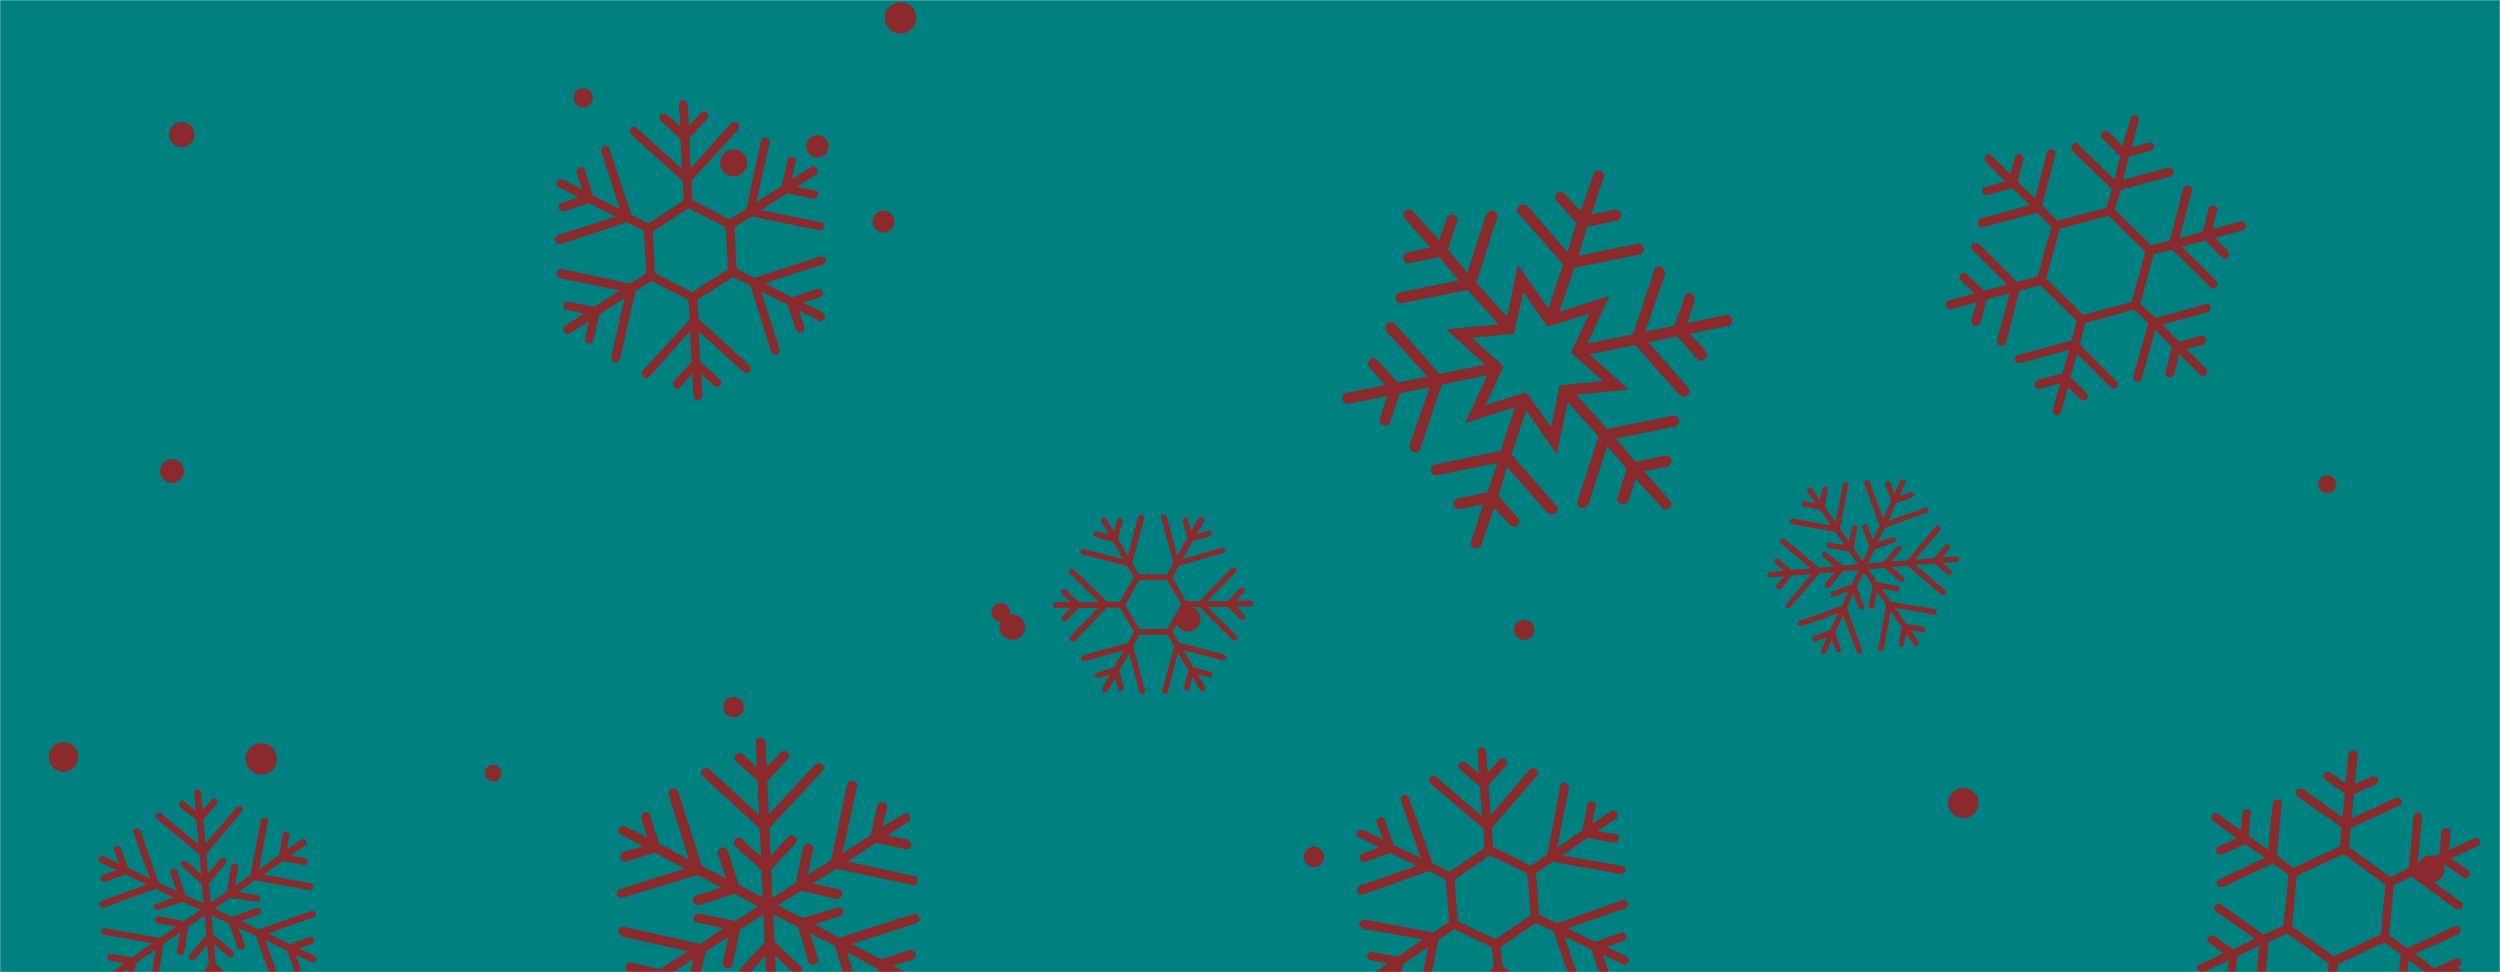 <svg xmlns="http://www.w3.org/2000/svg" version="1.1" xmlns:xlink="http://www.w3.org/1999/xlink" xmlns:svgjs="http://svgjs.com/svgjs" width="1440" height="560" preserveAspectRatio="none" viewBox="0 0 1440 560"><g mask="url(&quot;#SvgjsMask1004&quot;)" fill="none"><rect width="1440" height="560" x="0" y="0" fill="rgba(0, 128, 128, 1)"></rect><circle r="7.46" cx="1412.58" cy="564.26" filter="url(#SvgjsFilter1005)" fill="rgba(138, 42, 45, 1)"></circle><circle r="7.295" cx="104.735" cy="77.535" filter="url(#SvgjsFilter1005)" fill="rgba(138, 42, 45, 1)"></circle><circle r="5.9" cx="422.58" cy="407.27" filter="url(#SvgjsFilter1005)" fill="rgba(138, 42, 45, 1)"></circle><circle r="5.505" cx="335.975" cy="56.355" filter="url(#SvgjsFilter1005)" fill="rgba(138, 42, 45, 1)"></circle><circle r="5.12" cx="1340.5" cy="278.91" filter="url(#SvgjsFilter1005)" fill="rgba(138, 42, 45, 1)"></circle><circle r="5.86" cx="877.92" cy="362.78" filter="url(#SvgjsFilter1005)" fill="rgba(138, 42, 45, 1)"></circle><circle r="8.73" cx="1130.89" cy="462.53" filter="url(#SvgjsFilter1005)" fill="rgba(138, 42, 45, 1)"></circle><circle r="8.525" cx="36.575" cy="436.005" filter="url(#SvgjsFilter1005)" fill="rgba(138, 42, 45, 1)"></circle><circle r="7.795" cx="422.535" cy="93.815" filter="url(#SvgjsFilter1005)" fill="rgba(138, 42, 45, 1)"></circle><circle r="6.9" cx="99.08" cy="271.37" filter="url(#SvgjsFilter1005)" fill="rgba(138, 42, 45, 1)"></circle><circle r="5.88" cx="756.85" cy="493.59" filter="url(#SvgjsFilter1005)" fill="rgba(138, 42, 45, 1)"></circle><circle r="7.235" cx="684.235" cy="356.545" filter="url(#SvgjsFilter1005)" fill="rgba(138, 42, 45, 1)"></circle><circle r="9.05" cx="518.68" cy="10.31" filter="url(#SvgjsFilter1005)" fill="rgba(138, 42, 45, 1)"></circle><circle r="9.02" cx="150.44" cy="437.12" filter="url(#SvgjsFilter1005)" fill="rgba(138, 42, 45, 1)"></circle><circle r="7.88" cx="1400.18" cy="500.56" filter="url(#SvgjsFilter1005)" fill="rgba(138, 42, 45, 1)"></circle><circle r="4.795" cx="284.005" cy="445.295" filter="url(#SvgjsFilter1005)" fill="rgba(138, 42, 45, 1)"></circle><circle r="6.385" cx="470.875" cy="84.315" filter="url(#SvgjsFilter1005)" fill="rgba(138, 42, 45, 1)"></circle><circle r="6.31" cx="508.86" cy="127.67" filter="url(#SvgjsFilter1005)" fill="rgba(138, 42, 45, 1)"></circle><circle r="7.345" cx="583.055" cy="361.235" filter="url(#SvgjsFilter1005)" fill="rgba(138, 42, 45, 1)"></circle><circle r="5.36" cx="576.42" cy="352.72" filter="url(#SvgjsFilter1005)" fill="rgba(138, 42, 45, 1)"></circle><path d="M917.9 100.4L910.4 121.6 901.2 111.7C900.3 110.6 898.3 110.3 896.6 111.3 895.6 112.9 895.3 114.9 896.8 115.9L908 128.6 902.9 145.3 879.8 118.7C878.3 117.7 876.3 117.5 875.1 118.4 873.5 120 873.3 122 874.8 123L900.4 152.4 891.9 177.6 874.3 152.5 868.1 182.5 850.3 162.7 862.3 125.6C862.9 125.5 862.7 124.8 862.6 124.2 862.4 122.9 861.5 121.8 860.1 121.4 858.7 121.1 857 122.1 856 123.6L845.2 157.2 834 143.8 839.2 127.7C839.7 126.9 839.5 126.3 839.4 125.7 839.3 125.1 838.4 123.9 837 123.6 835.6 123.2 833.9 124.2 833.5 125.6L828.9 138.3 813.8 121.8C812.8 120.1 810.9 120.4 809.1 121.5 808 122.3 807.8 124.3 809.4 126L823.9 142.6 810.8 145.3C808.9 145.7 808 147.8 808.3 149.1 808.7 151 810.2 152 812.1 151.6L829 148.1 840.2 161.5 806.4 168.4C804.5 168.8 803.5 170.3 803.9 172.2 804.1 173.4 805.8 175.1 807.6 174.7L845.3 167 863.1 186.8 833 189.7 855.4 210 829.1 215.4 803.6 186.6C801.9 185 800 185.4 798.9 186.3 797.8 187.2 797.6 189.2 798.6 190.9L822.2 216.8 805.2 220.3 793.5 207.6C792.5 205.9 790.5 205.6 788.9 207.3 787.7 208.2 787.5 210.2 789.1 211.8L797.7 221.8 775.8 226.3C773.9 226.7 772.9 228.2 773.3 230.1S775.2 233 777.1 232.6L799 228.1 795.1 240.6C794.2 242.8 795.2 244.5 796.6 244.9 798.7 245.8 800.5 244.8 800.7 242.7L806.5 226.5 823.5 223.1 812 256.1C811.7 258.1 812.7 259.9 814.1 260.3 816.2 261.1 818 260.1 818.2 258.1L830.4 221.6 856.7 216.2 844 243.7 872.8 234.5 864.3 259.7 826.7 267.5C824.8 267.9 823.9 270 824.2 271.2 824.6 273.1 826.1 274.1 828 273.7L862.5 266.7 856.8 283.5 839.8 287C838 287.4 837 288.9 837.4 290.8 837.6 292 839.3 293.6 841.1 293.3L854.3 290.5 847.5 311.5C846.6 313.7 847.6 315.4 849.7 315.7 851 316 852.9 315.7 853.2 313.6L860.6 292.5 869.8 302.4C870.7 303.5 872.7 303.8 873.8 302.9 874.9 302 875.3 300.6 875.2 300 875.1 299.4 874.9 298.7 874.2 298.2L863.1 285.5 868.1 268.8 891.2 295.4C892.7 296.4 894.7 296.6 895.9 295.7 897 294.9 897.4 293.5 897.1 292.2 897 291.6 897 291.6 896.2 291.1L870.6 261.7 879.1 236.5 896.7 261.6 903 231.6 920.8 251.4 908.8 288.5C908.4 289.9 908.8 291.8 910.9 292.6 912.3 293 914.1 292 915 290.5L925.8 256.9 937 270.3 931.8 286.4C930.9 287.9 931.9 289.7 934 290.5 935.4 290.9 937.1 289.9 938.1 288.4L942.1 275.8 957.2 292.3C958.2 294 960.1 293.7 961.9 292.6 962.4 291.9 962.7 290.5 962.6 289.9 962.5 289.2 962.4 288.6 961.6 288.1L947.1 271.5 960.3 268.8C962.1 268.4 963 266.3 962.7 265L962.7 265C962.4 263.1 960.8 262.1 959 262.5L942 266 930.8 252.6 964.7 245.7C966.5 245.3 967.5 243.8 967.1 241.9S965.2 239 963.4 239.4L925.7 247.1 908 227.3 938.1 224.4 915.6 204.1 941.9 198.7 967.4 227.5C969.1 229.1 971 228.7 972.1 227.8 973.2 226.9 973.5 224.9 972.4 223.2L949.5 197.2 965.8 193.8 977.5 206.5C978.5 208.2 980.5 208.4 982.2 206.8 983.3 205.9 983.5 203.9 982.5 202.2L973.3 192.3 995.2 187.8C997.1 187.4 998.1 185.9 997.7 184S995.8 181.1 993.9 181.5L972 186 976 173.5C976.5 172.7 976.3 172.1 976.2 171.4 975.9 170.2 975.2 169.7 974.4 169.2 972.3 168.3 970.5 169.3 970.3 171.3L964.5 187.6 947.6 191 959.1 158C958.9 157.3 958.8 156.7 958.7 156.1 958.4 154.8 957.7 154.3 956.9 153.8 954.8 153 953 154 952.8 156L940.7 192.5 914.3 197.9 927 170.4 898.2 179.6 906.7 154.3 944.3 146.6C946.2 146.2 947.1 144.1 946.8 142.8 946.4 141 944.9 140 943 140.4L909.2 147.3 914.2 130.6 931.2 127.1C933 126.7 934 125.2 933.7 123.3S931.8 120.5 929.9 120.8L916.7 123.5 923.5 102.6C924 101.8 923.9 101.2 923.8 100.5 923.6 99.9 922.7 98.8 921.4 98.4 920 98.1 918.1 98.4 917.9 100.4ZM915.4 180.7L904.9 203.1 923.4 219.5 898.4 222 893.5 245.9 879 226 855.6 233.4 866.1 211 847.7 194.6 872 192.2 877.5 168.2 891.4 188.2 915.4 180.7Z" fill="rgba(138, 42, 45, 1)"></path><path d="M431.7 210.5L402.4 183.7 401.6 172.7 422.2 159.5 432.2 164.4 444.2 202.4C444.4 202.8 444.4 202.8 444.7 203.2 445.2 204 446.1 204.6 447.6 204.2 448.8 203.4 449.4 202.5 449 201L438.4 167.8 453.7 175.6 458.6 190.2C458.6 190.2 458.9 190.6 458.9 190.6 459.4 191.4 460.3 192 461.8 191.6 462.8 191.5 463.5 189.9 463.1 188.4L460.4 178.8 471.6 184.7C472.5 185.2 474 184.9 474.9 183.7S474.8 180.9 473.7 179.9L462.7 174.4 472 171.2C473.5 170.9 474.2 169.3 473.8 167.8 473.3 167 472.1 166.1 470.7 166.4L456.1 171.3 440.5 163.1 473.7 152.5C475.1 152.1 475.8 150.5 475.7 149.5 474.9 148.3 473.7 147.3 472.3 147.7L434.5 160 424.2 154.7 423.1 130.9 432.8 124.6 471.7 132.6C473 132.9 474.2 132.1 474.5 130.8S474 128.3 472.7 128L438.4 121 453.4 111.3 468 114.5C469.3 114.8 470.5 114 471.2 112.4S470.7 109.9 469.4 109.6L459 107.7 469.9 100.7C471.1 99.9 471.1 98.1 470.3 96.9 469.6 95.7 468.2 95.4 467 96.2L456.1 103.2 458.3 93.3C459 91.7 458.2 90.5 456.5 90.5 455.1 90.2 453.9 91 453.6 92.3L450.5 106.9 435.6 116.5 443.3 82.4C443.5 81.1 442.5 79.5 441.2 79.2S438.6 79.7 438.4 81L429.9 120.2 420.2 126.4 398.7 115.2 398.3 104 425.1 74.7C426.1 73.5 425.7 72 424.9 70.8 423.7 69.9 422.3 70.3 421.1 71L397.8 96.9 397 79.7 407.4 68.4C408.3 67.3 408 65.8 407.2 64.6 406.3 64 404.5 64 403.6 65.2L396.8 72.4 396.1 59.8C395.9 58.7 394.8 57.7 393.4 57.5 392 57.8 391 59 391.1 60.1L391.9 72.7 384 65.8C383.1 65.3 381.3 65.3 380.8 66.2 379.6 67 379.7 68 380.5 69.3 380.5 69.3 380.7 69.7 380.7 69.7L392 80.1 392.8 97.3 367 74C365.8 73 364.4 72.7 363.5 73.9 362.6 75.1 362.7 76.2 363.2 77 363.4 77.4 363.4 77.4 363.4 77.4L393.4 104.3 393.8 115.5 373.2 128.8 363.6 123.6 350.9 85.5C350.8 84.4 349.2 83.7 348.2 83.8 346.7 84.2 346 85.8 346.4 87.3L357 120.4 341.6 112.6 336.8 98C336.4 96.6 335.2 95.6 334 96.4 332.5 96.8 331.9 98.4 332 99.4L335.4 109.2 324.2 103.3C322.9 103 321.4 103.4 320.4 104.6 320.3 105.2 320.4 106.3 320.9 107.1 321.2 107.5 321.2 107.5 321.9 107.7L333.1 113.6 323.3 117C321.9 117.4 321.6 118.7 321.7 119.8 321.9 120.2 321.9 120.2 322.2 120.6 322.7 121.4 323.7 121.9 324.7 121.8L339.3 117 354.6 124.8 321.5 135.4C320.2 136.1 319.3 137.3 320.1 138.5 319.9 139.2 319.9 139.2 320.2 139.6 320.7 140.4 322 140.7 323.1 140.6L361.2 128 370.9 133.2 372.3 157.4 363 163.4 323.8 155C322.5 154.7 320.9 155.7 320.6 157S321.4 160 322.7 160.3L356.9 167.3 342.4 176.7 327.4 173.8C326.1 173.5 324.9 174.3 324.6 175.6 324.3 176.9 325.1 178.1 326.4 178.4L336.4 180.6 325.5 187.6C324.7 188.1 324 189.7 324.8 190.9 325.6 192.1 327.5 192.6 328.3 192L339.2 185 337.1 195C337 195.6 336.8 196.3 337.1 196.7 337.6 197.5 338.3 197.6 338.9 197.8 340.2 198.1 341.5 197.3 341.7 196L345.3 181.1 359.8 171.7 352.1 205.8C352 206.5 352.2 206.9 352.8 207.7 353 208.1 353.3 208.5 353.9 208.7 355.3 208.9 356.9 207.9 357.2 206.6L365.9 167.8 375.1 161.8 396.4 172.7 397.4 184 370.2 213.6C369.7 214.5 369.4 215.8 369.9 216.6 370.2 217 370.2 217 370.6 216.8 371.4 218 373.1 218 374.1 216.8L397.3 190.9 398.4 208.5 388 219.8C387.4 220.7 387.6 221.8 388.1 222.6 388.1 222.6 388.3 223 388.3 223 389.1 224.2 390.9 224.2 391.8 223.1L398.7 215.2 399.5 227.8C399.3 228.5 399.6 228.9 399.8 229.3 400.4 230.1 401.3 230.7 401.7 230.4 403.4 230.4 404.4 229.2 404.6 227.9L403.9 215.3 411.1 222C412.3 223 414 223 415 221.8 415.5 220.9 415.6 219.2 414.6 218.6L403.3 208.2 402.5 191 428.4 214.3C429.6 215.2 431.1 214.9 432.3 214.1 432.8 213.1 432.8 211.4 431.7 210.5ZM416.9 156.6L401.2 166.7 398.7 168.3 396.2 167.1 380 158.7 377.2 157.1 377.1 154.3 376.2 136 376.1 133.2 378.5 131.7 394.2 121.5 396.6 119.9 399.2 121.2 415.4 129.5 417.9 130.8 418.3 134 419.2 152.2 419.3 155 416.9 156.6Z" fill="rgba(138, 42, 45, 1)"></path><path d="M1419.5 570L1407.3 561.1 1416.4 556.6C1417.4 556.3 1418 554.9 1417.7 553.4 1416.8 552.3 1415.4 551.7 1414.4 552.1L1402.3 557.7 1391 549.4 1415.7 538.3C1417.2 537.4 1417.8 536 1417 535 1416.6 533.5 1415.2 532.9 1413.7 533.7L1386.5 546.1 1376.1 538.9 1378.9 509.7 1389 504.9 1414.7 523.7C1415.1 523.7 1415.6 523.8 1416.1 523.8 1416.6 523.9 1417.6 523.5 1418.1 523.1 1419.2 521.7 1418.9 520.2 1417.5 519.6L1394 502.5 1406.6 496.9 1418.8 505.3C1418.8 505.8 1419.2 505.8 1419.7 505.9 1420.7 505.9 1421.7 505.6 1422.3 504.6 1422.8 503.7 1422.5 502.3 1421.6 501.2L1411.6 494.5 1427.3 487.3C1428.3 486.9 1428.9 485.5 1428.5 484 1427.7 483 1426.3 482.4 1425.3 482.8L1410.7 489.6 1411.6 479.5C1411.7 478.1 1410.4 477 1409.4 476.9 1408 476.8 1406.5 477.6 1406.3 479L1405.1 491.9 1392.6 497.5 1395.1 470.7C1395.2 469.3 1394.3 468.3 1392.9 468.1 1391.5 468 1390.4 468.9 1390.3 470.3L1387.5 499.9 1376.9 505.2 1353 488 1354 477 1381.7 464.2C1383.2 463.8 1383.9 462 1383 460.9 1382.6 459.4 1381.2 459.3 1379.7 459.7L1354.5 471.3 1355.8 457.4 1368.4 451.8C1369.4 451.4 1370.1 449.6 1369.7 448.6S1367.4 446.9 1366 447.3L1356.4 451.7 1358 434.9C1358.1 433.5 1356.7 432.4 1355.3 432.3 1354.4 432.2 1352.8 433 1352.7 434.4L1351.1 451.2 1342.1 445C1341.1 444.4 1339.7 444.3 1338.6 445.6 1338.1 446.6 1338.4 448.5 1339.3 449.1L1350.6 456.9 1349.3 470.8 1326.7 454.6C1325.3 454 1323.9 453.9 1322.8 455.2 1322.2 456.2 1322.5 458.1 1323.4 458.7L1348.7 476.5 1347.7 487.5 1321 499.9 1311.5 492.7 1314.3 463.1C1314.5 461.7 1313.6 460.6 1312.2 460.5 1310.7 460.4 1309.2 461.2 1309.1 462.6L1306.5 489.4 1295.2 481.6 1296.4 468.7C1296.6 467.2 1295.7 466.2 1294.3 466.1 1292.8 465.9 1291.8 466.8 1291.7 468.2L1290.7 478.3 1277.6 468.8C1276.7 468.3 1274.8 468.5 1274.2 469.5 1273.6 470.8 1273.4 472.3 1274.8 472.9L1288.3 482.8 1277.8 487.6C1276.7 488.5 1276.1 489.9 1276.5 490.9 1276.9 491.9 1277.8 492.5 1278.8 492.6 1278.8 492.6 1279.2 492.6 1279.8 492.2L1293.3 486.2 1304.6 494 1278.4 506.5C1276.9 506.8 1276.3 508.2 1277.1 509.8 1277.6 510.3 1278 510.8 1279 510.9 1279.4 510.9 1279.9 511 1280.4 511L1309.2 497.3 1318.2 504 1315.4 533.1 1303.8 538.3 1279.4 521.1C1278.1 520 1276.6 520.3 1276 521.7 1275 522.6 1275.3 524 1276.6 525.1L1298.8 540.7 1286.2 546.8 1275.3 539C1274.4 538.4 1272.9 538.8 1271.9 539.6 1271.3 541 1271.2 542.5 1272.5 543.1L1280.6 549.1 1267 555.6C1265.5 555.9 1265.4 557.3 1265.8 558.8 1266.2 559.3 1267.1 559.9 1268.1 560 1268.1 560 1268.5 560 1269 560.1L1283.6 553.3 1282.5 565.2C1282.4 566.2 1283.2 567.7 1284.7 567.8 1286.1 568 1287.2 566.6 1287.3 565.7L1288.7 550.9 1301.3 544.8 1298.6 574C1298.4 575.4 1299.8 576.5 1301.2 576.6S1303.7 575.9 1303.8 574.5L1306.8 542.4 1317.4 537.7 1341.3 554.9 1340.2 567.3 1312 580.1C1310.9 580.9 1310.3 582.3 1310.6 583.8 1311.1 584.3 1312 584.9 1312.9 585 1313.4 585 1313.9 585.1 1314.4 584.6L1339.6 573 1338.3 586.9 1325.7 592.9C1324.7 593.3 1324.1 594.7 1324.4 596.2 1325.3 597.2 1326.7 597.8 1327.7 597.5L1337.8 592.6 1336.3 607.9C1336.2 608.9 1337.5 610.4 1338.5 610.5 1339.9 610.7 1341.5 609.4 1341.6 608.4L1343 593.1 1351.6 599.7C1352 599.7 1352.5 599.8 1353 599.8 1354 599.9 1355 599.5 1355.5 599.1 1356.1 597.7 1355.8 596.2 1354.9 595.2L1343.6 587.4 1344.9 573.5 1367.5 589.6C1368.8 590.7 1370.3 590.4 1370.9 589.5 1371.9 588.1 1371.6 586.6 1370.7 585.6L1345.4 567.8 1346.6 555.4 1373.3 542.9 1382.8 549.6 1379.8 581.6C1379.7 583.1 1380.5 584.1 1382 584.3 1383.4 584.4 1384.4 583.5 1384.6 582.1L1387.3 552.9 1398.6 561.2 1397.2 576C1397.1 577 1398.4 578.6 1399.8 578.7 1401.3 578.8 1402.4 577.5 1402.5 576.5L1403.6 564.6 1416.7 574C1417.1 574.1 1417.1 574.1 1417.6 574.1 1418.6 574.2 1419.6 573.8 1420.1 573.4 1420.7 572 1420.4 570.5 1419.5 570ZM1347.1 549.6L1344.1 550.8 1341.9 549.1 1322.5 535.2 1320.2 533.6 1320.5 530.7 1322.7 507.3 1323 504.4 1325.5 503.2 1347.2 493.2 1349.7 492 1352.4 493.7 1371.4 507.6 1374.1 509.3 1373.8 512.1 1371.6 535.5 1371.3 538.4 1368.3 539.6 1347.1 549.6Z" fill="rgba(138, 42, 45, 1)"></path><path d="M895.4 582.3L865.5 556.3 864.4 545.4 884.6 531.6 894.8 536.3 907.7 573.9C908 574.3 908 574.3 908.3 574.7 908.8 575.5 909.7 576 911.2 575.6 912.4 574.8 912.9 573.9 912.5 572.4L901.1 539.5 916.6 546.9 921.8 561.4C921.8 561.4 922.1 561.8 922.1 561.8 922.6 562.6 923.6 563.1 925 562.7 926.1 562.5 926.7 560.9 926.3 559.4L923.3 549.9 934.7 555.5C935.6 556 937.1 555.6 938 554.4S937.8 551.6 936.6 550.7L925.5 545.5 934.8 542C936.2 541.6 936.9 540 936.5 538.6 935.9 537.8 934.7 536.8 933.3 537.3L918.8 542.5 903 534.7 935.9 523.3C937.4 522.8 938 521.2 937.9 520.2 937 519 935.8 518.1 934.4 518.5L897 531.8 886.5 526.8 884.8 503 894.3 496.4 933.4 503.4C934.7 503.7 935.9 502.9 936.2 501.6S935.6 499 934.3 498.8L899.9 492.7 914.5 482.6 929.2 485.4C930.5 485.6 931.7 484.8 932.4 483.2S931.8 480.7 930.5 480.4L920.1 478.8 930.8 471.5C932 470.7 931.9 469 931.1 467.8 930.3 466.6 929 466.4 927.8 467.2L917.1 474.5 919 464.5C919.6 462.9 918.8 461.7 917.1 461.7 915.7 461.4 914.5 462.3 914.3 463.6L911.5 478.3 896.9 488.3 903.7 454C903.9 452.7 902.8 451.1 901.5 450.8S899 451.4 898.7 452.7L891.3 492.1 881.8 498.6 860 487.9 859.3 476.8 885.3 446.8C886.3 445.6 885.8 444.1 885 442.9 883.8 442 882.4 442.4 881.2 443.2L858.6 469.7 857.3 452.5 867.4 441C868.3 439.8 867.9 438.3 867.1 437.1 866.2 436.6 864.5 436.6 863.5 437.8L857 445.2 855.9 432.6C855.7 431.5 854.5 430.6 853.2 430.4 851.7 430.8 850.8 432 851 433L852 445.7 844 439C843 438.5 841.3 438.5 840.8 439.4 839.6 440.2 839.7 441.3 840.6 442.5 840.6 442.5 840.8 442.9 840.8 442.9L852.4 453 853.7 470.2 827.2 447.6C826 446.7 824.6 446.4 823.7 447.6 822.8 448.8 822.9 449.9 823.5 450.7 823.7 451.1 823.7 451.1 823.7 451.1L854.4 477.2 855.1 488.4 834.9 502.2 825.1 497.3 811.5 459.5C811.3 458.4 809.7 457.8 808.6 457.9 807.2 458.3 806.5 459.9 807 461.4L818.4 494.3 802.9 486.9 797.6 472.4C797.2 471 796 470 794.8 470.9 793.4 471.3 792.7 472.9 792.9 473.9L796.6 483.6 785.2 478C783.9 477.8 782.4 478.2 781.5 479.4 781.3 480.1 781.5 481.1 782 481.9 782.3 482.3 782.3 482.3 783 482.4L794.4 488 784.7 491.7C783.2 492.2 783 493.5 783.1 494.6 783.4 494.9 783.4 494.9 783.7 495.3 784.2 496.1 785.1 496.7 786.2 496.5L800.7 491.3 816.2 498.7 783.3 510.1C782.1 510.9 781.2 512.2 782 513.3 781.9 514 781.9 514 782.1 514.4 782.7 515.2 784 515.4 785.1 515.3L822.9 501.7 832.7 506.6 834.7 530.8 825.6 537.1 786.2 529.7C784.9 529.4 783.3 530.5 783 531.8S783.9 534.8 785.2 535L819.6 541.1 805.3 550.9 790.3 548.4C788.9 548.1 787.7 549 787.5 550.3 787.2 551.6 788.1 552.8 789.4 553.1L799.4 554.9 788.7 562.3C787.9 562.8 787.3 564.4 788.1 565.6 788.9 566.8 790.9 567.2 791.7 566.6L802.4 559.3 800.5 569.3C800.4 570 800.2 570.6 800.5 571 801.1 571.8 801.7 572 802.4 572.1 803.7 572.3 804.9 571.5 805.2 570.2L808.3 555.2 822.6 545.5 815.8 579.8C815.7 580.4 815.9 580.8 816.5 581.6 816.8 582 817 582.4 817.7 582.6 819 582.8 820.6 581.7 820.9 580.4L828.5 541.4 837.6 535.2 859.2 545.5 860.5 556.8 834.1 587C833.6 588 833.4 589.3 833.9 590.1 834.2 590.5 834.2 590.5 834.6 590.2 835.4 591.4 837.1 591.4 838 590.2L860.6 563.7 862.1 581.2 852 592.8C851.5 593.7 851.7 594.8 852.2 595.6 852.2 595.6 852.5 596 852.5 596 853.3 597.2 855 597.2 855.9 596L862.6 587.9 863.7 600.5C863.6 601.2 863.9 601.6 864.1 602 864.7 602.8 865.6 603.3 866 603 867.7 603 868.6 601.8 868.9 600.5L867.8 587.8 875.2 594.4C876.4 595.3 878.2 595.3 879.1 594.1 879.6 593.1 879.6 591.4 878.6 590.9L867.1 580.8 865.8 563.6 892.3 586.2C893.5 587.1 895 586.7 896.2 585.9 896.7 585 896.7 583.2 895.4 582.3ZM879.2 528.8L863.8 539.4 861.4 541 858.9 539.9 842.4 531.9 839.6 530.4 839.4 527.6 838 509.4 837.8 506.6 840.2 504.9 855.7 494.4 858.1 492.7 860.6 493.9 877.1 501.8 879.6 503 880 506.2 881.5 524.4 881.6 527.2 879.2 528.8Z" fill="rgba(138, 42, 45, 1)"></path><path d="M1187.1 237.6L1191.2 223.1 1198.5 230C1199.2 230.8 1200.7 230.9 1202 230.1 1202.7 228.9 1202.8 227.4 1202 226.6L1192.6 217.2 1196.4 203.8 1215.5 222.9C1216.8 224.1 1218.3 224.2 1219 223 1220.2 222.2 1220.3 220.6 1219 219.5L1197.9 198.4 1201 186.1 1229.3 178.4 1237.4 186.2 1228.8 216.9C1228.9 217.3 1229 217.8 1229.1 218.3 1229.3 218.7 1230 219.5 1230.6 219.9 1232.2 220.4 1233.5 219.6 1233.6 218.1L1241.4 190.1 1251 199.9 1247.5 214.3C1247 214.4 1247.1 214.9 1247.2 215.3 1247.5 216.3 1248.2 217.1 1249.3 217.3 1250.3 217.5 1251.6 216.7 1252.3 215.5L1255.1 203.8 1267.3 215.9C1268 216.7 1269.5 216.8 1270.8 215.9 1271.4 214.8 1271.5 213.2 1270.8 212.4L1259.3 201.1 1269 198.5C1270.4 198.1 1271 196.5 1270.7 195.6 1270.4 194.2 1269 193 1267.7 193.4L1255.1 196.8 1245.5 187 1271.5 179.9C1272.9 179.6 1273.5 178.4 1273.2 177 1272.8 175.6 1271.6 174.9 1270.2 175.3L1241.5 183.1 1232.8 175 1240.5 146.5 1251.2 143.7 1272.9 165.1C1273.8 166.4 1275.7 166.4 1276.4 165.2 1277.7 164.3 1277.3 162.9 1276.5 161.7L1256.8 142.2 1270.2 138.5 1279.8 148.3C1280.5 149.1 1282.5 149.1 1283.3 148.4S1284.1 145.7 1283.2 144.4L1275.8 137 1292 132.6C1293.4 132.2 1293.9 130.6 1293.5 129.2 1293.3 128.3 1292 127.1 1290.6 127.5L1274.4 131.9 1277 121.3C1277.2 120.2 1276.8 118.8 1275.2 118.3 1274.1 118.1 1272.4 119 1272.2 120.1L1268.8 133.4 1255.4 137.1 1262.5 110.3C1262.6 108.7 1262.3 107.3 1260.6 106.8 1259.6 106.6 1257.8 107.5 1257.6 108.6L1249.8 138.6 1239.2 141.4 1218.2 120.8 1221.5 109.4 1250.3 101.6C1251.7 101.3 1252.3 100.1 1252 98.7 1251.6 97.3 1250.3 96.2 1248.9 96.5L1222.9 103.6 1226.3 90.2 1238.8 86.8C1240.2 86.5 1240.9 85.3 1240.5 83.9 1240.1 82.5 1238.9 81.8 1237.5 82.2L1227.8 84.8 1232.1 69.3C1232.3 68.2 1231.3 66.5 1230.3 66.3 1228.7 66.2 1227.3 66.6 1227.3 68.1L1222.7 84.2 1214.5 76C1213.3 75.3 1211.8 75.3 1211 76 1210.2 76.7 1210 77.7 1210.2 78.7 1210.2 78.7 1210.4 79.1 1210.9 79.5L1221.3 90.1 1217.9 103.4 1197 83.2C1196.2 82 1194.7 81.9 1193.6 83.2 1193.2 83.8 1192.9 84.4 1193.1 85.3 1193.3 85.7 1193.4 86.2 1193.5 86.7L1216.4 108.8 1213.4 119.6 1185.1 127.2 1176.2 118.2 1183.8 89.3C1184.3 87.7 1183.5 86.4 1182 86.3 1180.8 85.6 1179.5 86.5 1179 88.1L1172.2 114.3 1162.1 104.6 1165.5 91.8C1165.8 90.7 1164.9 89.4 1163.7 88.8 1162.2 88.7 1160.8 89.1 1160.7 90.6L1157.9 100.3 1147.1 89.8C1146.3 88.5 1144.9 88.9 1143.6 89.7 1143.3 90.3 1143.1 91.4 1143.3 92.3 1143.3 92.3 1143.4 92.8 1143.6 93.2L1155.1 104.5 1143.5 107.7C1142.6 107.9 1141.4 109.2 1141.8 110.6 1142.2 112 1143.8 112.6 1144.8 112.3L1159.1 108.4 1169.2 118.1 1140.9 125.8C1139.5 126.2 1139 127.8 1139.4 129.2S1140.9 131.2 1142.3 130.9L1173.4 122.5 1181.6 130.7 1173.8 159.1 1161.8 162.4 1139.9 140.5C1138.8 139.8 1137.2 139.7 1136 140.5 1135.6 141.1 1135.4 142.2 1135.7 143.1 1135.8 143.6 1135.9 144 1136.5 144.4L1156.2 163.9 1142.8 167.5 1132.7 157.8C1132 157 1130.5 157 1129.2 157.8 1128.5 159 1128.5 160.5 1129.2 161.3L1137.2 169 1122.4 173.1C1121.5 173.3 1120.5 175.1 1120.7 176 1121.1 177.4 1122.9 178.4 1123.8 178.2L1138.6 174.1 1135.4 184.4C1135.6 184.9 1135.7 185.4 1135.8 185.8 1136.1 186.8 1136.8 187.6 1137.4 187.9 1138.9 188 1140.2 187.2 1140.8 186L1144.2 172.6 1157.6 169 1150.4 195.8C1149.9 197.4 1150.7 198.7 1151.8 198.9 1153.4 199.5 1154.7 198.6 1155.4 197.5L1163.2 167.5 1175.2 164.2 1196.2 184.9 1193.3 196.1 1162.3 204.5C1160.9 204.9 1160.2 206.1 1160.6 207.5 1161 208.9 1162.1 209.5 1163.5 209.2L1191.8 201.5 1188 215 1173.6 218.9C1172.7 219.1 1171.7 220.9 1172 222.3 1172.4 223.7 1174.1 224.2 1175 224L1186.6 220.8 1182.3 236.4C1182.5 236.9 1182.5 236.9 1182.6 237.3 1182.8 238.3 1183.5 239.1 1184.1 239.4 1185.6 239.5 1186.9 238.6 1187.1 237.6ZM1180.8 162.7L1178.6 160.3 1179.4 157.6 1185.6 134.6 1186.4 131.9 1189.1 131.1 1211.8 125 1214.6 124.2 1216.6 126.2 1233.6 143 1235.6 144.9 1235 148 1228.7 170.6 1228 173.8 1225.3 174.6 1202.6 180.7 1199.8 181.5 1197.6 179 1180.8 162.7Z" fill="rgba(138, 42, 45, 1)"></path><path d="M1115 303.2L1098.6 322.8 1089.3 323.4 1094.9 316.8C1095.7 316.3 1095.4 315.3 1094.8 314.5 1094.2 314.2 1093 314.2 1092.7 314.8L1084.9 323.7 1075.8 324.6 1079.8 316.4 1091.1 312.4C1091.1 312.4 1091.3 312.3 1091.3 312.3 1091.8 311.9 1092 311 1091.9 310.3 1091.4 309.5 1090.7 309.2 1089.8 309.5L1081.6 312.4 1085.7 304.1 1109.5 295.3C1109.5 295.3 1110 295.4 1110 295.4 1110.5 295 1110.7 294.1 1110.6 293.4 1110.3 292.5 1109.2 292 1108.4 292.6L1087.5 300.1 1092.1 289.9 1101.5 286.5C1101.5 286.5 1101.5 286.5 1101.7 286.3 1102.3 286 1102.6 285.3 1102.5 284.6 1102 283.8 1101.1 283.2 1100.2 283.5L1094 285.8 1097.4 278.4C1098 277.6 1097.5 276.8 1096.8 276.5 1096 275.9 1095.1 276.1 1094.6 277.2L1091 284.4 1089.2 278.3C1088.6 277.5 1087.8 276.9 1087 277.5 1086 277.7 1085.7 278.4 1086 279.3L1089.4 288.7 1084.6 298.6 1076.9 277.5C1076.8 276.8 1075.7 276.3 1074.7 276.6 1074.2 277 1073.6 277.8 1073.9 278.8L1082.7 302.7 1078.7 310.9 1075.8 302.8C1075.5 301.8 1074.6 301.7 1073.6 302 1072.9 302.1 1072.5 303.1 1072.6 303.8L1076.8 314.9 1073 323.4 1067.7 315.8 1069.8 304.2C1069.9 303.4 1069.4 302.6 1068.5 302.4 1067.9 302.1 1066.8 302.8 1066.7 303.7L1065.1 312.1 1059.8 304.5 1064.6 279.4C1064.7 278.5 1064.2 277.7 1063.3 277.6 1062.4 277.4 1061.6 278 1061.5 278.8L1057.3 300.8 1051.1 291.9 1052.8 282.1C1053 281.2 1052.4 280.4 1051.6 280.3 1050.7 280.1 1049.9 280.7 1049.7 281.6L1048.3 288 1043.8 281.4C1043.2 280.6 1042.3 280.5 1041.5 281 1040.7 281.6 1040.6 282.4 1041.1 283.2L1045.7 289.8 1039.5 288.7C1038.6 288.5 1037.8 289.1 1037.6 290S1038 291.6 1038.9 291.8L1048.3 293.5 1054.7 302.7 1032.8 298.7C1031.9 298.6 1031.1 299.1 1031 300 1030.8 300.9 1031.4 301.7 1032.3 301.9L1057.2 306.4 1062.5 314 1054 312.5C1053.1 312.3 1052.4 312.8 1052.2 313.7 1052 314.6 1052.6 315.4 1053.5 315.6L1065.1 317.7 1070.2 325 1061.3 325.7 1052.1 318.1C1051.5 317.7 1050.3 317.8 1050 318.4 1049.4 319.2 1049.5 319.9 1050 320.7L1056.6 326.3 1047.8 327 1028.2 310.6C1027.4 310 1026.7 310.1 1025.9 310.6 1025.3 311.4 1025.5 312.4 1025.9 312.9L1043.1 327.5 1031.9 328.2 1024.5 322.1C1023.9 321.3 1023 321.6 1022.2 322.1 1021.8 322.8 1021.9 323.9 1022.7 324.5L1027.5 328.6 1019.5 329.5C1018.6 329.3 1018 330.1 1018 331.3 1018.1 332 1018.9 332.6 1019.6 332.5L1027.8 331.9 1023.4 336.8C1022.8 337.6 1023.1 338.6 1023.8 339 1024.3 339.7 1025 339.6 1025.5 339.3 1025.8 339.1 1025.8 339.1 1026.1 338.9L1032.2 331.5 1043.4 330.8 1029.1 347.7C1028.3 348.3 1028.6 349.3 1029.1 350 1029.7 350.4 1030.5 350.3 1031 349.9 1031.2 349.7 1031.2 349.7 1031.2 349.7L1048.1 330.2 1056.9 329.5 1051.4 336.1C1050.8 336.9 1050.9 337.6 1051.4 338.4 1052.1 338.8 1053 338.9 1053.5 338.6 1053.7 338.4 1053.7 338.4 1054 338.2L1061.6 329 1070.5 328.3 1066.8 336.4 1055.7 340.6C1054.7 340.8 1054.3 341.9 1054.4 342.6 1054.9 343.4 1055.7 344 1056.5 343.5L1064.6 340.6 1061 348.9 1036.7 357.6C1036 357.7 1035.6 358.8 1035.7 359.5 1036.2 360.3 1037 360.9 1038 360.6L1058.9 353.1 1054.1 363 1045.1 366.2C1044.1 366.5 1043.7 367.6 1044.2 368.4 1044.3 369.1 1045.1 369.7 1046.1 369.4L1052.3 367.1 1048.9 374.5C1048.5 375.1 1048.8 376.1 1049.6 376.7 1050 376.8 1050.8 376.7 1051.3 376.3 1051.3 376.3 1051.5 376.1 1051.8 376L1055.2 368.5 1057.6 374.7C1057.7 375.4 1058.7 375.8 1059.4 375.7 1059.7 375.5 1059.7 375.5 1059.7 375.5 1060.5 375 1060.7 374.1 1060.3 373.6L1057.1 364.5 1061.7 354.3 1069.4 375.4C1069.9 376.2 1070.6 376.6 1071.5 376.3 1071.5 376.3 1071.8 376.1 1071.8 376.1 1072.3 375.7 1072.7 375.1 1072.4 374.1L1063.8 350.1 1067.6 342 1070.5 350.1C1071 350.9 1071.8 351.5 1072.6 351 1072.8 351.2 1073.1 351.1 1073.1 351.1 1073.6 350.7 1073.8 349.8 1073.7 349.1L1069.4 338 1073.5 329.7 1078.6 337.1 1076.5 348.7C1076.3 349.6 1077.1 350.6 1078 350.8 1078.7 350.7 1079.4 350.1 1079.8 349.5L1081.1 340.8 1086.4 348.4 1081.9 373.3C1081.8 374.2 1082.3 375 1083.2 375.2 1084.1 375.3 1084.9 374.8 1085.1 373.9L1089 352.1 1095.4 361.3 1093.7 370.6C1093.5 371.5 1094.1 372.3 1095 372.5S1096.7 372.1 1096.8 371.2L1097.9 365 1102.5 371.5C1103 372.3 1103.9 372.5 1104.7 371.9 1105.5 371.4 1105.7 370.5 1105.1 369.7L1100.6 363.1 1107.1 364.1C1107.5 364.1 1107.9 364.2 1108.2 364 1108.5 363.9 1108.8 363.2 1108.9 362.8 1109.1 361.9 1108.5 361.1 1107.6 360.9L1098 359.4 1091.6 350.2 1113.7 354C1114.1 354.1 1114.6 354.2 1114.9 354 1115.1 353.8 1115.5 353.2 1115.5 352.7 1115.7 351.8 1115.2 351 1114.3 350.9L1089.1 346.6 1083.8 339 1092.4 340.7C1092.8 340.8 1093.4 340.5 1093.6 340.3 1093.9 340.1 1094.2 339.9 1094.2 339.5 1094.4 338.6 1093.7 337.5 1093 337.6L1081.2 335.3 1076.1 327.9 1085.2 327 1094.2 334.8C1094.8 335.2 1095.7 335.3 1096.2 335 1096.5 334.8 1096.5 334.8 1096.3 334.5 1097.1 334 1097 332.8 1096.2 332.2L1089.6 326.7 1098.8 325.8 1118.3 342.6C1118.9 343 1119.6 342.9 1120.1 342.5 1120.4 342.3 1120.4 342.3 1120.4 342.3 1121 341.5 1121.2 340.6 1120.4 340L1103.2 325.4 1114.4 324.7 1121.8 330.8C1122.6 331.5 1123.3 331.3 1123.8 331 1123.8 331 1124.1 330.8 1124.1 330.8 1124.7 330 1124.4 329 1124 328.5L1118.8 324.3 1127 323.7C1127.2 323.6 1127.5 323.4 1127.7 323.2 1128 323 1128.4 322.4 1128.4 321.9 1128.1 321 1127.6 320.2 1126.6 320.5L1118.5 321.1 1122.8 316.1C1123.4 315.3 1123.1 314.3 1122.8 313.8 1122 313.2 1121 313.5 1120.2 314L1114 321.4 1103.1 322.4 1117.4 305.5C1118 304.6 1118 303.5 1117.3 303.1 1116.5 302.5 1115.6 302.4 1115 303.2Z" fill="rgba(138, 42, 45, 1)"></path><path d="M59.7 522.8L89.7 511.9 100.1 517 90 520.7C88.8 520.8 88.5 522 88.6 523.2 89.1 523.9 90.3 524.6 91.1 524.2L105.1 519.4 115.6 524.1 106.1 530.5 91.4 527.8C91.4 527.8 91 527.8 91 527.8 90.2 527.9 89.5 528.7 89.2 529.6 89.3 530.8 89.7 531.5 90.9 531.8L101.5 533.7 92.1 540.2 60.7 534.8C60.7 534.8 60.3 534.4 60.3 534.4 59.5 534.5 58.7 535.3 58.4 536.2 58.1 537.4 59 538.5 60.2 538.4L87.5 543.3 76.2 551.5 63.9 549.4C63.9 549.4 63.9 549.4 63.5 549.4 62.7 549.5 62 549.9 61.6 550.8 61.7 551.9 62.2 553.1 63.5 553.4L71.6 554.7 63.3 560.7C62.1 561.2 62.2 562.3 62.7 563.1 63.2 564.3 64.4 564.6 65.5 563.7L73.9 558.1 72.2 565.9C72.3 567.1 72.8 568.3 73.9 568.2 75.2 568.5 75.9 568 76.2 566.8L78.4 554.6 89.8 546.8 84.9 574.5C84.6 575.3 85.5 576.4 86.7 576.7 87.5 576.7 88.7 576.2 89 574.9L94.3 543.6 103.8 537.2 101.9 547.8C101.6 549 102.5 549.7 103.7 550 104.6 550.3 105.7 549.4 106 548.6L108.4 534 117.8 527.1 118.8 538.7 109.3 549.9C108.6 550.8 108.7 552 109.6 552.7 110 553.5 111.6 553.4 112.4 552.5L119.3 544.3 120.3 555.8 99.4 580.1C98.7 580.9 98.8 582.1 99.7 582.9 100.5 583.6 101.7 583.5 102.5 582.6L120.7 561.4 121.9 575 113.9 584.5C113.1 585.3 113.2 586.5 114.1 587.3 115 588 116.2 587.9 116.9 587L122.4 580.9 123.2 590.9C123.3 592.1 124.2 592.8 125.4 592.7 126.6 592.6 127.3 591.8 127.2 590.6L126.4 580.6 132.4 585.7C133.3 586.4 134.5 586.3 135.2 585.5S135.9 583.4 135 582.7L125.9 575 124.7 561.1 145.9 579C146.8 579.7 148 579.6 148.7 578.7 149.4 577.9 149.3 576.7 148.5 575.9L124.3 555.5 123.3 543.9 131.5 550.9C132.4 551.6 133.6 551.5 134.3 550.6 135 549.8 134.9 548.6 134 547.8L122.8 538.4 121.9 527.2 131.9 532 137.1 546C137.6 546.7 138.8 547.4 139.6 547 140.8 546.5 141.1 545.6 141 544.4L137.3 534.3 147.4 539.1 158.3 569.1C158.8 570.2 159.7 570.6 160.8 570.5 162 570 162.3 568.7 162.2 567.9L152.8 541.4 165.3 547.6 169.5 558.9C169.6 560.1 170.8 560.4 172 560.3 172.8 559.8 173.5 558.6 173 557.4L170.4 550 179.5 554C180.4 554.8 181.6 554.3 182.3 553 182.6 552.2 182.1 551 181.3 550.7L172 546.2 179.9 543.6C181 543.1 181.3 541.8 180.8 541.1 180.7 539.9 179.9 539.6 179.1 539.6 178.7 539.7 178.7 539.7 178.3 539.7L167 543.9 154.5 537.7 180.6 528.3C181.8 528.2 182.1 526.9 182 525.7 181.5 525 180.7 524.6 179.9 524.7 179.5 524.7 179.5 524.7 179.5 524.7L149 535.3 139 530.6 149.1 526.9C150.3 526.4 150.6 525.6 150.5 524.4 150.1 523.6 149.2 522.9 148.4 522.9 148 523 148 523 147.6 523L133.6 528.2 123.6 523.4 132.7 517.1 147.3 519.4C148.5 519.7 149.7 518.8 150 518 149.9 516.8 149.4 515.6 148.2 515.7L137.6 513.8 146.7 507 178.5 512.8C179.3 513.1 180.4 512.2 180.7 511.4 180.6 510.2 180.1 509 178.9 508.7L151.6 503.8 163 496 174.8 498.2C176 498.5 177.2 497.6 177.1 496.4 177.4 495.6 176.9 494.4 175.7 494.2L167.5 492.8 175.9 486.9C176.6 486.4 176.9 485.2 176.4 484.1 176 483.7 175.2 483.4 174.4 483.4 174.4 483.4 174 483.5 173.6 483.5L165.2 489.4 166.6 481.3C166.9 480.4 166 479.3 165.2 479 164.8 479 164.8 479 164.8 479 163.6 479.1 162.8 480 162.9 480.8L160.7 492.6 149.3 500.8 154.2 473.1C154.1 471.9 153.7 471.1 152.4 470.8 152.4 470.8 152 470.9 152 470.9 151.2 470.9 150.5 471.4 150.2 472.6L144.4 504 135.3 510.4 137.2 499.8C137.1 498.6 136.6 497.5 135.4 497.6 135.4 497.2 135 497.2 135 497.2 134.2 497.3 133.5 498.1 133.1 498.9L130.8 513.6 121.3 520 120.3 508.9 129.8 497.6C130.5 496.8 130.4 495.2 129.5 494.4 128.7 494.1 127.5 494.2 126.7 494.7L119.8 503.3 118.9 491.7 139.3 467.5C140 466.7 139.9 465.5 139.1 464.7 138.2 464 137 464.1 136.3 465L118.4 486.1 117.2 472.2 124.9 463.1C125.6 462.3 125.5 461.1 124.6 460.3S122.6 459.7 121.9 460.6L116.7 466.6 115.9 456.6C115.8 455.5 114.9 454.7 113.7 454.8 112.5 454.9 111.8 455.8 111.9 457L112.8 467 106.3 461.9C105.9 461.5 105.4 461.1 105 461.2 104.7 461.2 103.9 461.7 103.5 462.1 102.8 463 102.9 464.2 103.8 464.9L113.2 472.5 114.4 486.5 92.8 468.6C92.4 468.3 92 467.9 91.6 467.9 91.2 468 90.4 468.4 90 468.9 89.3 469.7 89.4 470.9 90.3 471.7L114.9 492.1 115.9 503.6 107.6 496.3C107.2 495.9 106.4 496 106 496 105.6 496.1 105.2 496.1 104.8 496.5 104.1 497.4 104.2 499 105.1 499.3L116.3 509.2 117.3 520.4 106.8 515.6 102 501.6C101.6 500.8 100.7 500.1 99.9 500.2 99.5 500.2 99.5 500.2 99.5 500.6 98.4 500.7 97.7 501.9 98.2 503.1L101.8 513.2 91.4 508.5 80.8 478.1C80.3 477.3 79.5 477 78.7 477.1 78.3 477.1 78.3 477.1 78.3 477.1 77.1 477.6 76.4 478.5 76.9 479.6L86.4 506.1 73.8 499.9 69.6 488.7C69.1 487.5 68.3 487.2 67.5 487.2 67.5 487.2 67.1 487.3 67.1 487.3 65.9 487.8 65.7 489 65.7 489.8L68.8 497.6 59.6 493.1C59.2 493.2 58.8 493.2 58.4 493.2 58 493.3 57.2 493.7 56.9 494.2 56.6 495.4 56.7 496.6 57.9 496.9L67.1 501.3 59.3 504C58.1 504.5 57.8 505.7 57.9 506.5 58.4 507.7 59.6 508 60.8 507.9L72.1 503.7 84.6 509.5 58.5 518.9C57.4 519.4 56.7 520.7 57.2 521.4 57.7 522.6 58.5 523.3 59.7 522.8Z" fill="rgba(138, 42, 45, 1)"></path><path d="M704.8 376.9L679.2 370.2 675.4 363.9 683.4 349.8 690.9 349.6 709.7 368.3C710 368.5 710 368.5 710.2 368.6 710.8 369 711.5 369 712.3 368.3 712.7 367.5 712.8 366.8 712.1 366L695.6 349.7 707.1 349.6 714.5 356.7C714.5 356.7 714.7 356.8 714.7 356.8 715.3 357.1 716 357.2 716.8 356.5 717.4 356.1 717.3 355 716.6 354.2L712 349.4 720.4 349.4C721.1 349.4 721.9 348.8 722.1 347.8S721.2 346.1 720.2 345.9L712 346.1 716.6 341.3C717.3 340.6 717.2 339.5 716.5 338.7 716 338.4 715 338.2 714.2 338.9L707.1 346.3 695.4 346.2 711.7 329.7C712.5 329.1 712.4 327.9 712 327.3 711.1 326.8 710.2 326.6 709.4 327.3L690.9 346.3 683.2 346.3 675.2 332.6 679 325.9 704.4 318.6C705.3 318.4 705.8 317.5 705.5 316.7S704.4 315.3 703.6 315.6L681.2 322 687 311.7 696.6 309C697.5 308.8 697.9 307.9 697.9 306.8S696.8 305.5 695.9 305.7L689.2 307.8 693.5 300.3C694 299.4 693.4 298.4 692.6 297.9 691.8 297.5 690.9 297.7 690.4 298.5L686.2 306 684.3 299.5C684.3 298.3 683.4 297.9 682.4 298.4 681.5 298.6 681.1 299.5 681.3 300.3L683.9 309.9 678.1 320.2 672.1 297.7C671.9 296.8 670.8 296.2 669.9 296.4S668.5 297.5 668.8 298.4L675.9 324.1 672.1 330.8 655.9 330.8 652.2 324.3 659 298.7C659.2 297.8 658.5 297 657.7 296.5 656.7 296.3 656 297 655.5 297.8L649.7 320.3 643.9 310.4 646.6 300.5C646.8 299.5 646.1 298.8 645.3 298.3 644.6 298.3 643.5 298.8 643.3 299.8L641.6 306.1 637.2 298.9C636.8 298.3 635.8 298.1 635 298.3 634.2 299 634 300 634.4 300.6L638.8 307.9 632 306.2C631.3 306.2 630.2 306.7 630.2 307.4 629.7 308.2 630.1 308.8 631 309.3 631 309.3 631.2 309.5 631.2 309.5L641.1 312.1 646.9 322 624.4 316.3C623.4 316.1 622.6 316.3 622.4 317.3 622.2 318.3 622.6 318.9 623.1 319.2 623.4 319.4 623.4 319.4 623.4 319.4L649.4 326 653.1 332.5 645 346.7 637.7 346.6 618.5 328C618.1 327.4 617 327.5 616.4 327.9 615.6 328.6 615.7 329.7 616.4 330.5L632.9 346.8 621.4 346.9 614 339.8C613.3 339.1 612.4 338.9 611.9 339.7 611.1 340.4 611.2 341.5 611.6 342.1L616.7 346.8 608.2 346.8C607.3 347.1 606.6 347.7 606.4 348.7 606.5 349.2 606.9 349.8 607.5 350.1 607.7 350.2 607.7 350.2 608.2 350.1L616.6 350.1 611.9 355.2C611.2 355.9 611.4 356.7 611.8 357.3 612.1 357.5 612.1 357.5 612.4 357.6 612.9 358 613.6 358 614.2 357.6L621.4 350.2 632.8 350.1 616.5 366.6C616 367.4 615.8 368.4 616.7 368.9 616.8 369.3 616.8 369.3 617.1 369.5 617.6 369.8 618.5 369.6 619.1 369.2L637.7 349.9 645 350 653.3 363.9 649.7 370.3 623.9 377.4C623.1 377.7 622.4 378.8 622.7 379.7S624 381.2 624.9 380.9L647.3 374.5 641.6 384.5 631.9 387.5C631 387.7 630.5 388.5 630.8 389.4 631 390.3 631.9 390.8 632.7 390.5L639.3 388.7 635 396.2C634.7 396.8 634.8 397.9 635.6 398.4 636.4 398.9 637.7 398.5 638.1 398L642.3 390.4 644.1 397C644.3 397.4 644.4 397.9 644.7 398 645.2 398.3 645.6 398.2 646.1 398.1 647 397.9 647.4 397 647.2 396.1L644.7 386.3 650.4 376.3 656.4 398.8C656.5 399.2 656.8 399.4 657.3 399.7 657.6 399.8 657.9 400 658.3 399.9 659.2 399.6 659.8 398.5 659.6 397.7L652.7 372.1 656.4 365.7 672.3 365.5 676.4 371.9 669.5 397.7C669.4 398.5 669.7 399.3 670.2 399.6 670.5 399.8 670.5 399.8 670.7 399.5 671.5 400 672.5 399.5 672.7 398.5L678.5 376 684.5 386.1 681.9 396C681.8 396.7 682.2 397.3 682.8 397.6 682.8 397.6 683.1 397.7 683.1 397.7 683.9 398.2 684.9 397.7 685.1 396.7L686.8 389.9 691.1 397.2C691.3 397.6 691.5 397.8 691.8 397.9 692.4 398.2 693.1 398.3 693.2 398 694.3 397.5 694.5 396.5 694.2 395.6L689.9 388.3 696.2 390.1C697.2 390.3 698.3 389.8 698.4 388.8 698.5 388.1 698 387.1 697.2 387L687.4 384.3 681.6 374.4 704.1 380.2C705 380.4 705.8 379.7 706.3 378.9 706.3 378.2 705.8 377.1 704.8 376.9ZM679.4 349.7L673.3 360.5 672.3 362.2 670.5 362.3 658.3 362.3 656.1 362.2 655.2 360.6 649 350.1 648.1 348.5 649.1 346.8 655.2 335.9 656.2 334.3 658 334.2 670.2 334.2 672.1 334.1 673.3 335.9 679.5 346.4 680.4 348 679.4 349.7Z" fill="rgba(138, 42, 45, 1)"></path><path d="M526.1 526.5L483.5 540.1 469.2 532.4 483.5 527.8C485.2 527.7 485.7 526 485.6 524.4 485 523.3 483.3 522.2 482.2 522.8L462.3 528.8 447.9 521.5 461.6 513.1 482 517.8C482 517.8 482.5 517.8 482.5 517.8 483.6 517.7 484.7 516.6 485.2 515.4 485.1 513.7 484.5 512.6 482.8 512.2L468.1 508.9 481.8 500.4 525.3 509.7C525.3 509.7 525.9 510.2 525.9 510.2 527 510.2 528.1 509 528.6 507.9 529.1 506.2 527.9 504.6 526.2 504.6L488.3 496.2 504.6 485.4 521.6 489.1C521.6 489.1 521.6 489.1 522.2 489.1 523.3 489.1 524.4 488.5 524.9 487.3 524.8 485.6 524.2 484 522.5 483.5L511.2 481.2 523.2 473.4C524.8 472.7 524.7 471.1 524.1 470 523.5 468.3 521.8 467.8 520.2 469L508.2 476.3 511 465.5C511 463.8 510.3 462.2 508.7 462.2 507 461.8 505.9 462.4 505.4 464.1L501.6 481.1 485.3 491.3 493.7 452.8C494.2 451.7 493 450 491.3 449.6 490.2 449.6 488.5 450.2 488 451.9L478.7 495.5 465.1 504 468.4 489.2C468.9 487.5 467.7 486.5 466 486 464.8 485.5 463.2 486.7 462.7 487.8L458.6 508.2 444.9 517.2 444.2 501 458.1 485.8C459.2 484.6 459.1 482.9 458 481.9 457.3 480.8 455.1 480.9 454 482L443.9 493.1 443.2 476.9 473.7 444.2C474.7 443 474.7 441.3 473.5 440.3 472.3 439.2 470.6 439.3 469.6 440.4L442.8 469.1 442 450.1 453.7 437.2C454.8 436 454.7 434.4 453.6 433.3 452.4 432.2 450.7 432.3 449.6 433.5L441.6 441.7 441 427.7C440.9 426 439.7 424.9 438.1 425 436.4 425.1 435.3 426.2 435.4 427.9L436 441.9 427.8 434.4C426.7 433.4 425 433.4 423.9 434.6S422.9 437.4 424.1 438.5L436.4 449.7 437.2 469.3 408.6 443.1C407.4 442.1 405.7 442.1 404.7 443.3 403.6 444.5 403.7 446.1 404.9 447.2L437.6 477.2 438.3 493.4 427.2 483.2C426 482.1 424.3 482.2 423.3 483.4 422.2 484.6 422.3 486.2 423.4 487.3L438.6 501.2 439.3 516.9 425.5 509.6 419.1 489.7C418.5 488.6 416.7 487.6 415.6 488.2 414 488.8 413.5 490 413.5 491.7L418.1 506 404.3 498.8 390.7 456.2C390 454.6 388.9 454.1 387.2 454.2 385.6 454.8 385.1 456.5 385.1 457.6L396.9 495.2 379.7 485.9 374.5 469.9C374.4 468.2 372.7 467.7 371 467.8 369.9 468.4 368.9 470.1 369.5 471.8L372.8 482.3 360.2 476.1C359 475 357.3 475.7 356.3 477.4 355.8 478.5 356.4 480.2 357.6 480.7L370.2 487.4 359.1 490.7C357.5 491.3 357 493 357.6 494.1 357.7 495.8 358.8 496.3 359.9 496.3 360.5 496.3 360.5 496.3 361.1 496.2L377.1 491 394.3 500.4 357.3 512.1C355.6 512.2 355.1 513.9 355.2 515.5 355.8 516.6 356.9 517.2 358.1 517.1 358.6 517.1 358.6 517.1 358.6 517.1L401.8 504 415.5 511.2 401.2 515.8C399.5 516.4 399 517.5 399.1 519.2 399.7 520.3 400.8 521.4 402 521.3 402.5 521.3 402.5 521.3 403.1 521.3L423 514.8 436.7 522 423.7 530.5 403.3 526.3C401.6 525.8 400 527 399.5 528.2 399.5 529.8 400.2 531.5 401.8 531.4L416.6 534.7 403.5 543.7 359.4 533.9C358.2 533.4 356.6 534.5 356.1 535.7 356.1 537.4 356.8 539 358.5 539.5L396.4 547.9 380 558.2 363.6 554.4C361.9 553.9 360.3 555.1 360.4 556.8 359.9 557.9 360.5 559.6 362.2 560.1L373.5 562.4 361.5 570.2C360.4 570.8 359.9 572.5 360.6 574.2 361.2 574.7 362.3 575.2 363.4 575.2 363.4 575.2 364 575.1 364.5 575.1L376.5 567.3 374.2 578.6C373.7 579.8 374.9 581.4 376 581.9 376.6 581.9 376.6 581.9 376.6 581.9 378.3 581.8 379.4 580.6 379.3 579.5L383.1 563.1 399.4 552.3 391 590.8C391.1 592.4 391.7 593.5 393.4 594 393.4 594 394 594 394 594 395.1 593.9 396.2 593.3 396.7 591.6L406.5 548 419.6 539.6 416.3 554.3C416.4 556 417 557.7 418.7 557.6 418.7 558.1 419.3 558.1 419.3 558.1 420.4 558.1 421.5 556.9 422 555.8L426.1 535.4 439.8 526.9 440.5 542.6 426.6 557.8C425.5 559 425.6 561.2 426.8 562.3 427.9 562.8 429.6 562.7 430.7 562.1L440.8 550.4 441.5 566.7 411.6 599.4C410.5 600.5 410.6 602.2 411.7 603.3 412.9 604.4 414.6 604.3 415.7 603.1L441.9 574.5 442.7 594.1 431.5 606.3C430.4 607.5 430.5 609.2 431.7 610.3S434.5 611.3 435.6 610.1L443.1 601.9 443.7 615.9C443.8 617.6 444.9 618.6 446.6 618.6 448.3 618.5 449.4 617.3 449.3 615.7L448.7 601.7 457.4 609.1C458 609.7 458.6 610.2 459.1 610.2 459.7 610.1 460.8 609.5 461.3 609 462.4 607.8 462.3 606.1 461.2 605L448.3 593.8 447.5 574.3 476.6 600.4C477.2 601 477.8 601.5 478.4 601.5 478.9 601.5 480 600.8 480.6 600.3 481.6 599.1 481.6 597.4 480.4 596.3L447.1 566.4 446.4 550.2 457.5 560.9C458.1 561.5 459.2 561.4 459.8 561.4 460.3 561.4 460.9 561.3 461.4 560.7 462.5 559.6 462.4 557.3 461.3 556.8L446.1 542.4 445.4 526.7 459.7 533.9 465.6 553.8C466.2 554.9 467.4 556 468.5 555.9 469.1 555.9 469.1 555.9 469 555.4 470.7 555.3 471.8 553.6 471.1 551.9L466.6 537.5 480.9 544.7 494 587.9C494.6 589 495.8 589.5 496.9 589.4 497.5 589.4 497.5 589.4 497.5 589.4 499.1 588.8 500.2 587.6 499.5 586L487.8 548.4 505 557.7 510.2 573.7C510.9 575.4 512 575.9 513.1 575.8 513.1 575.8 513.7 575.8 513.7 575.8 515.3 575.2 515.8 573.5 515.8 572.4L511.9 561.3 524.5 568C525.1 568 525.7 568 526.2 568 526.8 567.9 527.9 567.3 528.4 566.8 528.9 565 528.8 563.4 527.1 562.9L514.5 556.2 525.6 552.9C527.2 552.2 527.7 550.5 527.6 549.4 527 547.8 525.3 547.3 523.6 547.3L507.6 552.5 490.4 543.8 527.4 532C529.1 531.4 530.1 529.7 529.5 528.6 528.9 526.9 527.7 525.9 526.1 526.5Z" fill="rgba(138, 42, 45, 1)"></path></g><defs><mask id="SvgjsMask1004"><rect width="1440" height="560" fill="#ffffff"></rect></mask><filter id="SvgjsFilter1005"><feGaussianBlur stdDeviation="1"></feGaussianBlur></filter></defs></svg>